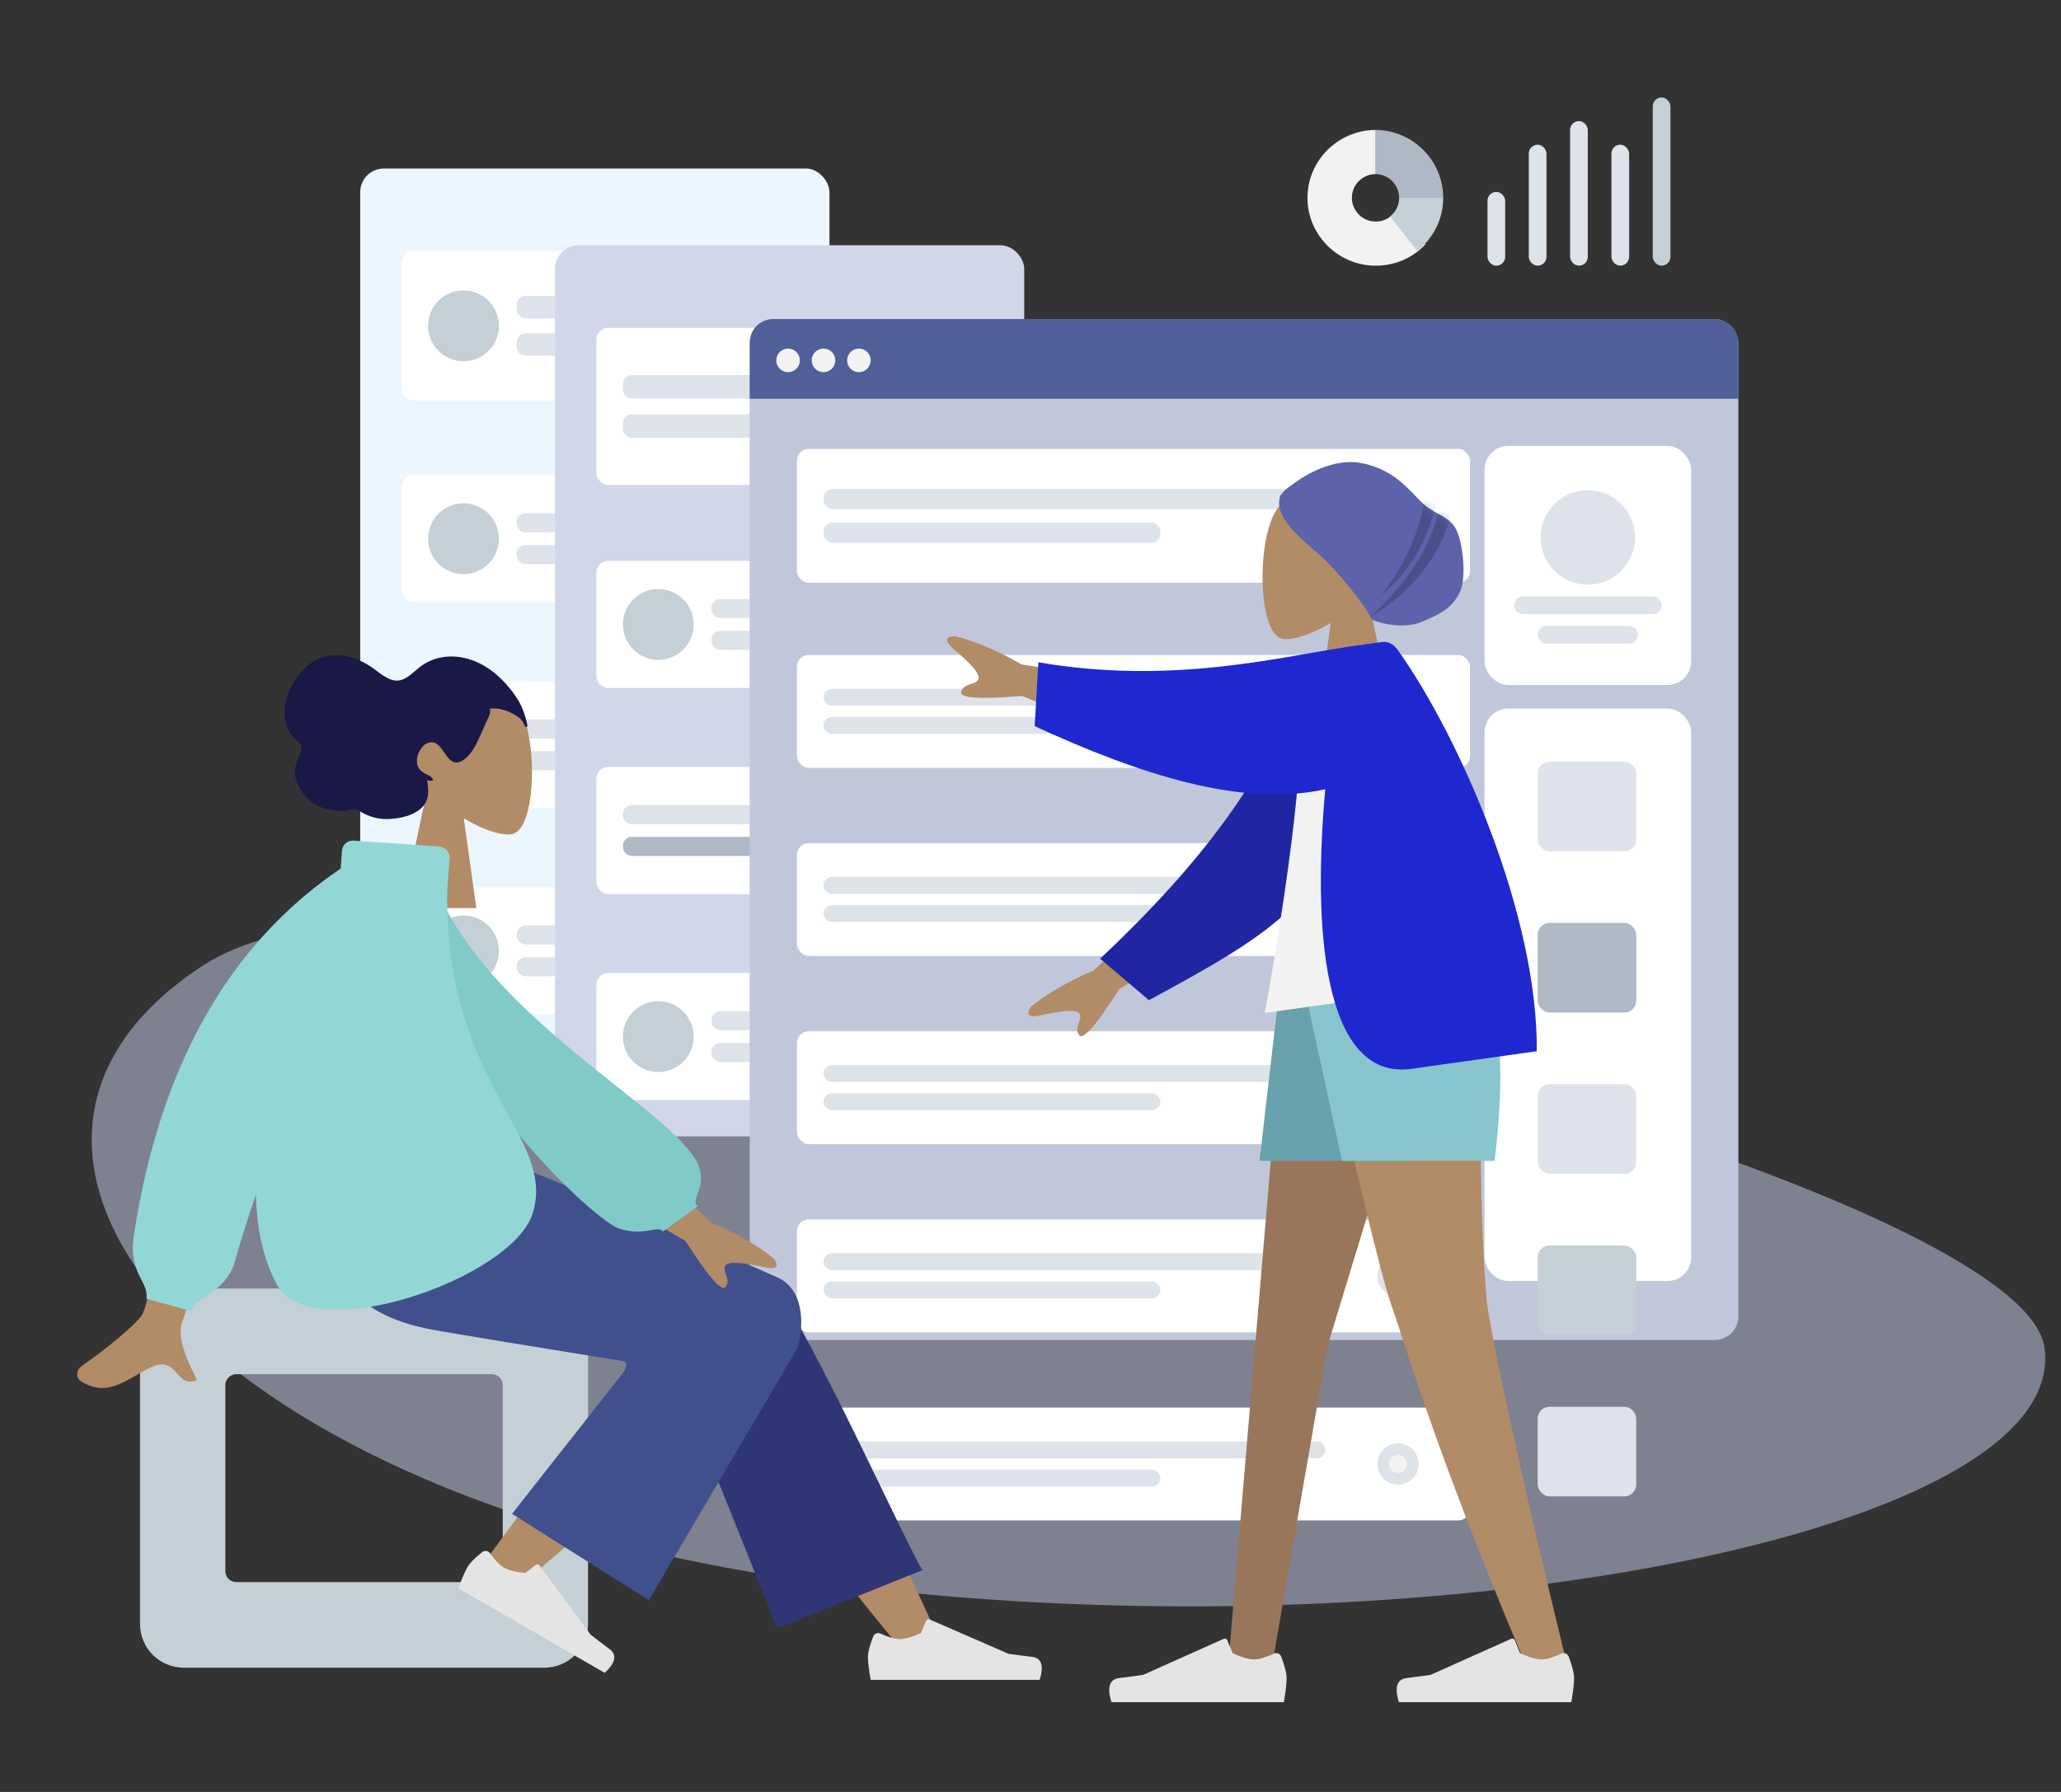 <svg xmlns="http://www.w3.org/2000/svg" xmlns:xlink="http://www.w3.org/1999/xlink" width="230" height="200" viewBox="0 0 230 200">
  <rect x="0" y="0" width="230" height="200" fill="#333333" stroke="none"/>
  <defs>
    <path id="icon_empty_overview_log-a" d="M20.564,4.512 C20.491,4.057 20.635,3.834 18.824,2.552 C17.012,1.271 14.088,-0.24 11.143,0.417 C7.32,1.271 5.802,3.817 4.328,5.054 C2.999,6.17 1.666,6.3 0.876,7.684 C0.086,9.069 -0.335,13.052 0.352,14.635 C1.3,16.82 3.169,17.408 4.533,18.037 C6.873,19.117 10.181,17.977 10.261,17.788 C10.881,16.327 14.216,12.207 16.223,10.476 C17.698,9.203 20.905,6.646 20.564,4.512 Z"/>
  </defs>
  <g fill="none" fill-rule="evenodd" transform="translate(1 10)">
    <g opacity=".6">
      <path fill="#B6BED9" d="M217.91,48.279 C221.087,69.803 144.021,83.843 77.687,74.045 C11.354,64.247 -19.076,25.985 12.577,5.598 C44.23,-14.79 214.732,26.754 217.91,48.279 Z" opacity=".939" transform="translate(9.233 92.065)"/>
    </g>
    <g transform="translate(39.199 8.809)">
      <rect width="52.364" height="99.46" fill="#EBF6FF" rx="2.635"/>
      <circle cx="26.018" cy="88.262" r="4.94" fill="#FFF"/>
      <g transform="translate(4.61 9.221)">
        <rect width="42.492" height="16.672" fill="#FFF" rx="1.317"/>
        <g fill="#DDE3E9" transform="translate(12.844 5.002)">
          <rect width="23.39" height="2.501" rx=".988"/>
          <rect width="15.7" height="2.501" y="4.168" rx=".988"/>
        </g>
        <circle cx="6.916" cy="8.337" r="3.952" fill="#C5CFD6"/>
        <g transform="translate(0 25)">
          <rect width="42.492" height="14.185" fill="#FFF" rx="1.317"/>
          <g fill="#DDE3E9" transform="translate(12.844 4.26)">
            <rect width="23.39" height="2.13" rx=".988"/>
            <rect width="15.7" height="2.13" y="3.55" rx=".988"/>
          </g>
          <circle cx="6.916" cy="7.1" r="3.952" fill="#C5CFD6"/>
        </g>
        <g transform="translate(0 48)">
          <rect width="42.492" height="14.185" fill="#FFF" rx="1.317"/>
          <g fill="#DDE3E9" transform="translate(12.844 4.26)">
            <rect width="23.39" height="2.13" rx=".988"/>
            <rect width="15.7" height="2.13" y="3.55" rx=".988"/>
          </g>
          <circle cx="6.916" cy="7.1" r="3.952" fill="#AFB9C5"/>
        </g>
        <g transform="translate(0 71)">
          <rect width="42.492" height="14.185" fill="#FFF" rx="1.317"/>
          <g fill="#DDE3E9" transform="translate(12.844 4.26)">
            <rect width="23.39" height="2.13" rx=".988"/>
            <rect width="15.7" height="2.13" y="3.55" rx=".988"/>
          </g>
          <circle cx="6.916" cy="7.1" r="3.952" fill="#C5CFD6"/>
        </g>
      </g>
    </g>
    <g transform="translate(60.375 17.376)">
      <rect width="52.364" height="99.46" x=".561" fill="#D1D6E8" rx="2.635"/>
      <circle cx="26.579" cy="88.262" r="4.94" fill="#FFF"/>
      <g transform="translate(5.172 9.221)">
        <rect width="42.492" height="17.534" fill="#FFF" rx="1.317"/>
        <g fill="#DDE3E9" transform="translate(2.964 5.26)">
          <rect width="23.39" height="2.63" rx=".988"/>
          <rect width="15.7" height="2.63" y="4.384" rx=".988"/>
        </g>
        <g transform="translate(35.647 6.462)">
          <circle cx="2.305" cy="2.305" r="2.305" fill="#DDE3E9"/>
          <circle cx="2.305" cy="2.305" r="1" fill="#F2F2F2"/>
        </g>
        <g transform="translate(0 26)">
          <rect width="42.492" height="14.185" fill="#FFF" rx="1.317"/>
          <g fill="#DDE3E9" transform="translate(12.844 4.26)">
            <rect width="23.39" height="2.13" rx=".988"/>
            <rect width="15.7" height="2.13" y="3.55" rx=".988"/>
          </g>
          <circle cx="6.916" cy="7.1" r="3.952" fill="#C5CFD6"/>
        </g>
        <g transform="translate(0 49)">
          <rect width="42.492" height="14.185" fill="#FFF" rx="1.317"/>
          <g transform="translate(2.964 4.26)">
            <rect width="23.39" height="2.13" fill="#DDE3E9" rx=".988"/>
            <rect width="15.7" height="2.13" y="3.55" fill="#AFB9C5" rx=".988"/>
          </g>
          <g transform="translate(35.647 4.795)">
            <circle cx="2.305" cy="2.305" r="2.305" fill="#DDE3E9"/>
            <circle cx="2.305" cy="2.305" r="1" fill="#F2F2F2"/>
          </g>
        </g>
        <g transform="translate(0 72)">
          <rect width="42.492" height="14.185" fill="#FFF" rx="1.317"/>
          <g fill="#DDE3E9" transform="translate(12.844 4.26)">
            <rect width="23.39" height="2.13" rx=".988"/>
            <rect width="15.7" height="2.13" y="3.55" rx=".988"/>
          </g>
          <circle cx="6.916" cy="7.1" r="3.952" fill="#C5CFD6"/>
        </g>
      </g>
    </g>
    <g transform="translate(82.666 25.612)">
      <rect width="110.328" height="113.95" fill="#C1C7DB" rx="2.635"/>
      <rect width="23.054" height="26.676" x="82.005" y="14.161" fill="#FFF" rx="2.635"/>
      <g fill="#DDE3E9" transform="translate(85.298 19.102)">
        <circle cx="8.233" cy="5.269" r="5.269"/>
        <rect width="16.467" height="1.976" y="11.856" rx=".988"/>
        <rect width="11.197" height="1.976" x="2.635" y="15.149" rx=".988"/>
      </g>
      <path fill="#505F98" d="M2.635,0 L107.693,0 C109.148,-2.67297549e-16 110.328,1.18 110.328,2.635 L110.328,8.892 L0,8.892 L0,2.635 C-1.78198366e-16,1.18 1.18,2.67297549e-16 2.635,0 Z"/>
      <g fill="#F2F2F2" transform="translate(2.964 3.293)">
        <circle cx="1.317" cy="1.317" r="1.317"/>
        <circle cx="5.269" cy="1.317" r="1.317"/>
        <circle cx="9.221" cy="1.317" r="1.317"/>
      </g>
      <g transform="translate(82.005 43.472)">
        <rect width="23.054" height="63.891" fill="#FFF" rx="2.635"/>
        <g transform="translate(5.928 5.928)">
          <rect width="11" height="10" fill="#DDE3E9" rx="1.317"/>
          <rect width="11" height="10" y="18" fill="#AFB9C5" rx="1.317"/>
          <rect width="11" height="10" y="36" fill="#DDE3E9" rx="1.317"/>
          <rect width="11" height="10" y="72" fill="#DDE3E9" rx="1.317"/>
          <rect width="11" height="10" y="54" fill="#C5CFD6" rx="1.317"/>
        </g>
      </g>
      <g transform="translate(5.27 14.49)">
        <rect width="75.111" height="14.947" fill="#FFF" rx="1.317"/>
        <g fill="#DDE3E9" transform="translate(2.964 4.484)">
          <rect width="56.009" height="2.242" rx=".988"/>
          <rect width="37.595" height="2.242" y="3.737" rx=".988"/>
        </g>
        <g transform="translate(64.774 5.169)">
          <circle cx="2.305" cy="2.305" r="2.305" fill="#DDE3E9"/>
          <circle cx="2.305" cy="2.305" r="1" fill="#F2F2F2"/>
        </g>
        <g transform="translate(0 23)">
          <rect width="75.111" height="12.598" fill="#FFF" rx="1.317"/>
          <g fill="#DDE3E9" transform="translate(2.964 3.775)">
            <rect width="56.009" height="1.888" rx=".944"/>
            <rect width="37.595" height="1.888" y="3.146" rx=".944"/>
          </g>
          <g transform="translate(64.774 3.987)">
            <circle cx="2.305" cy="2.305" r="2.305" fill="#DDE3E9"/>
            <circle cx="2.305" cy="2.305" r="1" fill="#F2F2F2"/>
          </g>
        </g>
        <g transform="translate(0 44)">
          <rect width="75.111" height="12.598" fill="#FFF" rx="1.317"/>
          <g fill="#DDE3E9" transform="translate(2.964 3.775)">
            <rect width="56.009" height="1.888" rx=".944"/>
            <rect width="37.595" height="1.888" y="3.146" rx=".944"/>
          </g>
          <g transform="translate(64.774 3.987)">
            <circle cx="2.305" cy="2.305" r="2.305" fill="#DDE3E9"/>
            <circle cx="2.305" cy="2.305" r="1" fill="#AFB9C5"/>
          </g>
        </g>
        <g transform="translate(0 107)">
          <rect width="75.111" height="12.598" fill="#FFF" rx="1.317"/>
          <g fill="#DDE3E9" transform="translate(2.964 3.775)">
            <rect width="56.009" height="1.888" rx=".944"/>
            <rect width="37.595" height="1.888" y="3.146" rx=".944"/>
          </g>
          <g transform="translate(64.774 3.987)">
            <circle cx="2.305" cy="2.305" r="2.305" fill="#DDE3E9"/>
            <circle cx="2.305" cy="2.305" r="1" fill="#F2F2F2"/>
          </g>
        </g>
        <g transform="translate(0 86)">
          <rect width="75.111" height="12.598" fill="#FFF" rx="1.317"/>
          <g fill="#DDE3E9" transform="translate(2.964 3.775)">
            <rect width="56.009" height="1.888" rx=".944"/>
            <rect width="37.595" height="1.888" y="3.146" rx=".944"/>
          </g>
          <g transform="translate(64.774 3.987)">
            <circle cx="2.305" cy="2.305" r="2.305" fill="#DDE3E9"/>
            <circle cx="2.305" cy="2.305" r="1" fill="#F2F2F2"/>
          </g>
        </g>
        <g transform="translate(0 65)">
          <rect width="75.111" height="12.598" fill="#FFF" rx="1.317"/>
          <g fill="#DDE3E9" transform="translate(2.964 3.775)">
            <rect width="56.009" height="1.888" rx=".944"/>
            <rect width="37.595" height="1.888" y="3.146" rx=".944"/>
          </g>
          <g transform="translate(64.774 3.987)">
            <circle cx="2.305" cy="2.305" r="2.305" fill="#DDE3E9"/>
            <circle cx="2.305" cy="2.305" r="1" fill="#F2F2F2"/>
          </g>
        </g>
      </g>
    </g>
    <g transform="translate(164.997 .88)">
      <rect width="1.976" height="8.233" y="10.539" fill="#DDE3E9" rx=".988"/>
      <rect width="1.976" height="13.503" x="4.611" y="5.269" fill="#DDE3E9" rx=".988"/>
      <rect width="1.976" height="16.137" x="9.221" y="2.635" fill="#DDE3E9" rx=".988"/>
      <rect width="1.976" height="13.503" x="13.832" y="5.269" fill="#DDE3E9" rx=".988"/>
      <rect width="1.976" height="18.772" x="18.443" fill="#C5CFD6" rx=".988"/>
    </g>
    <g transform="translate(144.909 4.504)">
      <path fill="#F2F2F2" d="M9.568,9.387 C9.081,9.902 8.391,10.226 7.624,10.226 C6.15,10.226 4.956,9.039 4.956,7.575 C4.956,6.111 6.15,4.924 7.624,4.924 L7.624,0 C3.432,0 0,3.409 0,7.575 C0,11.74 3.432,15.149 7.624,15.149 C9.826,15.149 11.817,14.224 13.173,12.751 L9.568,9.387 Z"/>
      <path fill="#AFB9C5" d="M7.575,0 L7.575,4.924 C9.039,4.924 10.226,6.111 10.226,7.575 L15.149,7.575 C15.149,3.409 11.74,0 7.575,0 Z"/>
      <path fill="#C5CFD6" d="M10.233,7.575 C10.233,8.416 9.837,9.164 9.221,9.647 L12.25,13.503 C14.013,12.122 15.149,9.983 15.149,7.575 L10.233,7.575 Z"/>
    </g>
    <g transform="translate(0 62.304)">
      <g transform="translate(30.64)">
        <path fill="#B28B67" d="M2.852,12.02 C1.261,10.135 0.185,7.825 0.365,5.236 C0.883,-2.222 11.166,-0.581 13.166,3.183 C15.166,6.947 14.928,16.496 12.343,17.169 C11.312,17.437 9.116,16.78 6.881,15.419 L8.284,25.441 L0,25.441 L2.852,12.02 Z" transform="translate(13.232 3.604)"/>
        <path fill="#191847" d="M27.18,8.477 C27.098,7.989 26.897,7.447 26.736,6.986 C26.527,6.391 26.211,5.854 25.864,5.348 C25.21,4.396 24.425,3.537 23.559,2.823 C21.976,1.52 19.962,0.768 17.981,1.012 C16.981,1.135 16.01,1.52 15.183,2.162 C14.437,2.741 13.718,3.594 12.751,3.655 C11.7,3.722 10.735,2.784 9.892,2.205 C8.94,1.552 7.928,1.077 6.816,0.892 C4.954,0.582 3.204,1.218 1.921,2.76 C0.555,4.402 -0.438,6.81 0.459,8.985 C0.626,9.39 0.84,9.731 1.148,10.013 C1.43,10.272 1.861,10.548 1.976,10.962 C2.098,11.402 1.734,11.97 1.593,12.367 C1.392,12.936 1.226,13.533 1.285,14.151 C1.382,15.167 2.014,16.136 2.681,16.804 C3.36,17.483 4.196,17.872 5.089,18.052 C5.685,18.172 6.295,18.238 6.901,18.193 C7.201,18.171 7.467,18.086 7.758,18.019 C8.042,17.954 8.2,18.03 8.44,18.187 C9.557,18.916 10.758,19.198 12.048,19.09 C13.137,18.998 14.391,18.732 15.279,17.979 C16.265,17.142 16.246,15.989 16.014,14.757 C16.26,14.88 16.94,14.956 16.533,14.466 C16.372,14.272 16.068,14.193 15.862,14.078 C15.621,13.945 15.377,13.773 15.19,13.557 C14.436,12.681 15.197,10.898 16.145,10.604 C17.554,10.168 17.869,12.179 18.875,12.699 C19.453,12.998 20.058,12.589 20.491,12.172 C21.071,11.613 21.466,10.872 21.808,10.118 C22.089,9.497 22.351,8.867 22.637,8.25 C22.771,7.961 23.234,7.146 23.002,6.819 C24.01,6.616 25.134,7.04 26.003,7.595 C26.362,7.824 26.636,8.077 26.827,8.482 C26.868,8.569 26.958,8.827 27.07,8.838 C27.279,8.857 27.201,8.6 27.18,8.477"/>
      </g>
      <g transform="translate(0 57.115)">
        <path fill="#C5CFD6" d="M5.086,0 L45.326,0 C48.021,3.40345016e-15 50.206,2.184 50.206,4.879 L50.206,37.435 C50.206,40.13 48.021,42.314 45.326,42.314 L5.086,42.314 C2.391,42.314 0.207,40.13 0.207,37.435 L0.207,4.879 C0.207,2.184 2.391,-2.1695398e-15 5.086,0 Z M10.95,9.555 C10.276,9.555 9.73,10.101 9.73,10.775 L9.73,31.54 C9.73,32.213 10.276,32.759 10.95,32.759 L39.462,32.759 C40.136,32.759 40.682,32.213 40.682,31.54 L40.682,10.775 C40.682,10.101 40.136,9.555 39.462,9.555 L10.95,9.555 Z" transform="translate(14.419 14.4)"/>
        <path fill="#B28B67" d="M99.604,54.71 C92.839,46.529 88.261,40.464 85.872,36.514 C81.78,29.752 78.43,23.735 77.374,21.437 C74.853,15.956 83.176,13.39 85.059,15.946 C87.91,19.815 93.998,31.991 103.324,52.473 L99.604,54.71 Z"/>
        <path fill="#2F3676" d="M85.741,52.332 L73.15,20.945 C70.457,15.224 83.462,11.463 85.441,14.125 C89.934,20.17 100.613,44.018 101.952,45.819 L85.741,52.332 Z"/>
        <path fill="#B28B67" d="M1.651,46.879 C1.305,42.597 0.664,27.774 1.306,20.913 C1.49,18.942 1.685,17.036 1.88,15.247 C2.463,9.932 12.415,10.1 11.624,15.15 C9.656,27.725 6.192,45.349 5.944,46.872 C5.596,49.007 1.868,49.57 1.651,46.879 Z" transform="rotate(39 28.254 118.013)"/>
        <path fill="#E4E4E4" d="M0.918,2.842 C0.529,3.846 0.334,4.596 0.334,5.09 C0.334,5.679 0.435,6.539 0.636,7.669 C1.335,7.669 7.623,7.669 19.498,7.669 C19.988,6.086 19.705,5.231 18.649,5.105 C17.593,4.979 16.716,4.865 16.017,4.763 L7.219,0.931 C7.064,0.864 6.885,0.934 6.818,1.089 C6.817,1.09 6.817,1.091 6.816,1.092 L6.241,2.454 C5.264,2.9 4.469,3.122 3.858,3.122 C3.35,3.122 2.643,2.917 1.739,2.507 L1.739,2.507 C1.432,2.367 1.07,2.503 0.931,2.81 C0.926,2.82 0.922,2.831 0.918,2.842 Z" transform="rotate(30 -49.605 120.15)"/>
        <path fill="#E4E4E4" d="M0.918,2.842 C0.529,3.846 0.334,4.596 0.334,5.09 C0.334,5.679 0.435,6.539 0.636,7.669 C1.335,7.669 7.623,7.669 19.498,7.669 C19.988,6.086 19.705,5.231 18.649,5.105 C17.593,4.979 16.716,4.865 16.017,4.763 L7.219,0.931 C7.064,0.864 6.885,0.934 6.818,1.089 C6.817,1.09 6.817,1.091 6.816,1.092 L6.241,2.454 C5.264,2.9 4.469,3.122 3.858,3.122 C3.35,3.122 2.643,2.917 1.739,2.507 L1.739,2.507 C1.432,2.367 1.07,2.503 0.931,2.81 C0.926,2.82 0.922,2.831 0.918,2.842 Z" transform="translate(95.526 50.4)"/>
        <path fill="#40508C" d="M68.62,22.513 C58.155,20.824 51.145,19.67 47.591,19.049 C37.461,17.28 34.506,11.882 36.253,0.103 L54.919,0.103 C57.389,0.809 67.71,5.178 85.882,13.209 C89.151,14.816 88.542,19.556 87.945,21.117 C87.92,21.181 82.408,30.533 71.409,49.176 L56.14,39.543 L68.648,23.648 C68.979,22.989 68.969,22.611 68.62,22.513 Z"/>
      </g>
      <g transform="translate(6.858 20.852)">
        <path fill="#B28B67" d="M61.741,33.859 L71.483,43.295 C74.317,44.496 76.64,45.821 78.45,47.272 C78.857,47.76 79.301,48.694 77.385,48.276 C75.469,47.858 73.436,47.504 73.076,48.122 C72.716,48.741 73.776,49.689 73.111,50.498 C72.667,51.038 71.176,49.321 68.636,45.348 L58.506,39.418 L61.741,33.859 Z M14.104,25.318 L21.634,25.346 C15.899,43.797 12.855,53.458 12.501,54.328 C11.705,56.286 13.389,59.268 14.109,60.871 C11.764,61.913 12.014,58.054 9.055,59.421 C6.355,60.668 4.3,62.929 1.18,61.017 C0.797,60.782 0.376,59.897 1.392,59.206 C3.922,57.483 7.569,54.468 8.061,53.475 C8.733,52.122 10.747,42.736 14.104,25.318 Z"/>
        <path fill="#80CAC8" d="M35.368,5.614 L38.287,4.85 C44.386,20.822 69.34,29.889 71.348,35.883 C72.084,38.082 70.556,39.359 71.456,39.97 L67.85,43.105 C67.132,42.407 65.862,43.91 62.871,43.198 C59.881,42.486 37.065,25.009 35.368,5.614 Z" transform="rotate(5 53.462 24.123)"/>
        <path fill="#92D7D5" d="M42.052,6.293 C41.71,28.062 54.383,33.614 51.56,42.347 C49.229,49.558 26.917,57.31 23.056,50.241 C21.493,47.38 20.784,43.92 20.703,40.157 C19.716,43.048 18.936,45.536 18.362,47.622 C17.372,51.221 13.532,51.793 13.532,53.18 L8.474,51.793 C8.817,49.91 6.432,48.993 7.071,44.785 C9.936,25.93 17.634,12.262 30.164,3.783 L30.304,1.796 C30.352,1.125 30.934,0.618 31.606,0.664 L41.179,1.328 C41.851,1.374 42.358,1.957 42.312,2.629 C42.312,2.629 42.312,2.629 42.31,2.63 L42.052,6.293 Z"/>
      </g>
    </g>
    <g transform="matrix(-1 0 0 1 163.115 40.5)">
      <path fill="#B28B67" d="M2.852,12.02 C1.261,10.135 0.185,7.825 0.365,5.236 C0.883,-2.222 11.166,-0.581 13.166,3.183 C15.166,6.947 14.928,16.496 12.343,17.169 C11.312,17.437 9.116,16.78 6.881,15.419 L8.284,25.441 L0,25.441 L2.852,12.02 Z" transform="translate(8.726 3.604)"/>
      <g transform="translate(.787 .816)">
        <mask id="icon_empty_overview_log-b" fill="#fff">
          <use xlink:href="#icon_empty_overview_log-a"/>
        </mask>
        <use fill="#5C63AB" xlink:href="#icon_empty_overview_log-a"/>
        <path fill="#000" fill-opacity=".2" d="M4.3,4.182 C4.921,8.148 6.552,11.775 9.193,15.063 C6.114,12.651 4.085,9.278 3.107,4.944 L4.3,4.182 Z M2.761,5.695 C3.78,9.956 6.427,13.982 10.7,17.774 C5.755,14.76 2.649,10.871 1.381,6.106 L2.761,5.695 Z" mask="url(#icon_empty_overview_log-b)"/>
      </g>
    </g>
    <g transform="matrix(-1 0 0 1 174.83 98.1)">
      <polygon fill="#997659" points="14.844 0 27.686 42.147 33.907 77.99 38.785 77.99 32.211 0"/>
      <path fill="#B28B67" d="M10.25,0 C11.122,23.141 10.096,35.077 9.9,37.18 C9.705,39.282 7.032,52.914 0.703,78.695 L5.901,76.903 C15.903,53.258 19.311,40.97 20.458,37.865 C21.605,34.76 24.652,22.138 29.598,0 L10.25,0 Z"/>
      <path fill="#E4E4E4" d="M0.601,2.117 C0.2,3.178 0,3.969 0,4.49 C0,5.108 0.103,6.009 0.308,7.194 C1.021,7.194 7.437,7.194 19.556,7.194 C20.056,5.534 19.767,4.638 18.689,4.506 C17.612,4.373 16.716,4.254 16.004,4.147 L7.024,0.129 C6.87,0.06 6.69,0.129 6.621,0.282 C6.62,0.285 6.618,0.288 6.617,0.291 L6.028,1.726 C5.03,2.193 4.22,2.427 3.596,2.427 C3.077,2.427 2.355,2.211 1.43,1.78 L1.43,1.78 C1.125,1.637 0.762,1.769 0.619,2.075 C0.613,2.089 0.607,2.103 0.601,2.117 Z" transform="translate(.17 74.684)"/>
      <path fill="#E4E4E4" d="M0.601,2.117 C0.2,3.178 0,3.969 0,4.49 C0,5.108 0.103,6.009 0.308,7.194 C1.021,7.194 7.437,7.194 19.556,7.194 C20.056,5.534 19.767,4.638 18.689,4.506 C17.612,4.373 16.716,4.254 16.004,4.147 L7.024,0.129 C6.87,0.06 6.69,0.129 6.621,0.282 C6.62,0.285 6.618,0.288 6.617,0.291 L6.028,1.726 C5.03,2.193 4.22,2.427 3.596,2.427 C3.077,2.427 2.355,2.211 1.43,1.78 L1.43,1.78 C1.125,1.637 0.762,1.769 0.619,2.075 C0.613,2.089 0.607,2.103 0.601,2.117 Z" transform="translate(32.249 74.684)"/>
      <polygon fill="#69A1AC" points="13.138 0 18.598 21.473 35.276 21.473 32.789 0"/>
      <path fill="#89C5CC" d="M10.066,0 C8.27,5.406 7.928,12.564 9.043,21.473 L26.062,21.473 L30.741,0 L10.066,0 Z"/>
    </g>
    <g transform="scale(-1 1) rotate(8 -453.689 -1144.366)">
      <path fill="#B28B67" d="M38.816,8.904 L51.853,4.994 C54.285,3.102 56.579,1.719 58.735,0.845 C59.362,0.727 60.4,0.795 59.103,2.266 C57.805,3.736 56.507,5.341 56.877,5.957 C57.248,6.574 58.597,6.109 58.988,7.086 C59.248,7.737 57.013,8.203 52.281,8.484 L42.144,14.445 L38.816,8.904 Z M37.664,31.871 L48.635,39.92 C51.611,40.723 54.097,41.721 56.093,42.915 C56.565,43.344 57.135,44.214 55.179,44.064 C53.223,43.913 51.159,43.843 50.889,44.51 C50.619,45.176 51.803,45.973 51.257,46.873 C50.894,47.472 49.176,45.969 46.103,42.362 L35.238,37.861 L37.664,31.871 Z"/>
      <path fill="#2026A2" d="M16.644,13.481 C25.296,22.686 35.85,28.692 50.244,34.018 L47.046,40.407 C32.194,39.01 24.254,37.894 18.031,28.674 C16.469,26.36 13.677,18.397 12.004,14.262 L16.644,13.481 Z" transform="rotate(15 31.124 26.944)"/>
      <path fill="#F2F2F2" d="M3.92,47.278 L30.404,47.278 C24.405,28.997 21.34,16.45 21.21,9.637 C21.204,9.289 20.562,8.677 20.278,8.757 C18.201,9.344 15.978,9.124 13.61,8.1 C7.331,18.189 5.16,30.612 3.92,47.278 Z"/>
      <path fill="#1F28CF" d="M15.87,8.116 C23.461,8.178 35.778,9.564 49.983,5.007 L51.385,12.009 C40.649,18.908 29.778,24.252 20.253,23.493 C24.389,41.221 24.198,55.734 15.066,55.734 C10.705,55.734 5.998,55.734 0.945,55.734 C-1.298,40.674 4.597,19.793 10.061,9.26 C10.27,8.858 10.714,8.1 11.761,8.1 C12.673,8.1 14.04,8.1 15.864,8.1 C15.866,8.105 15.868,8.111 15.87,8.116 Z"/>
    </g>
  </g>
</svg>
